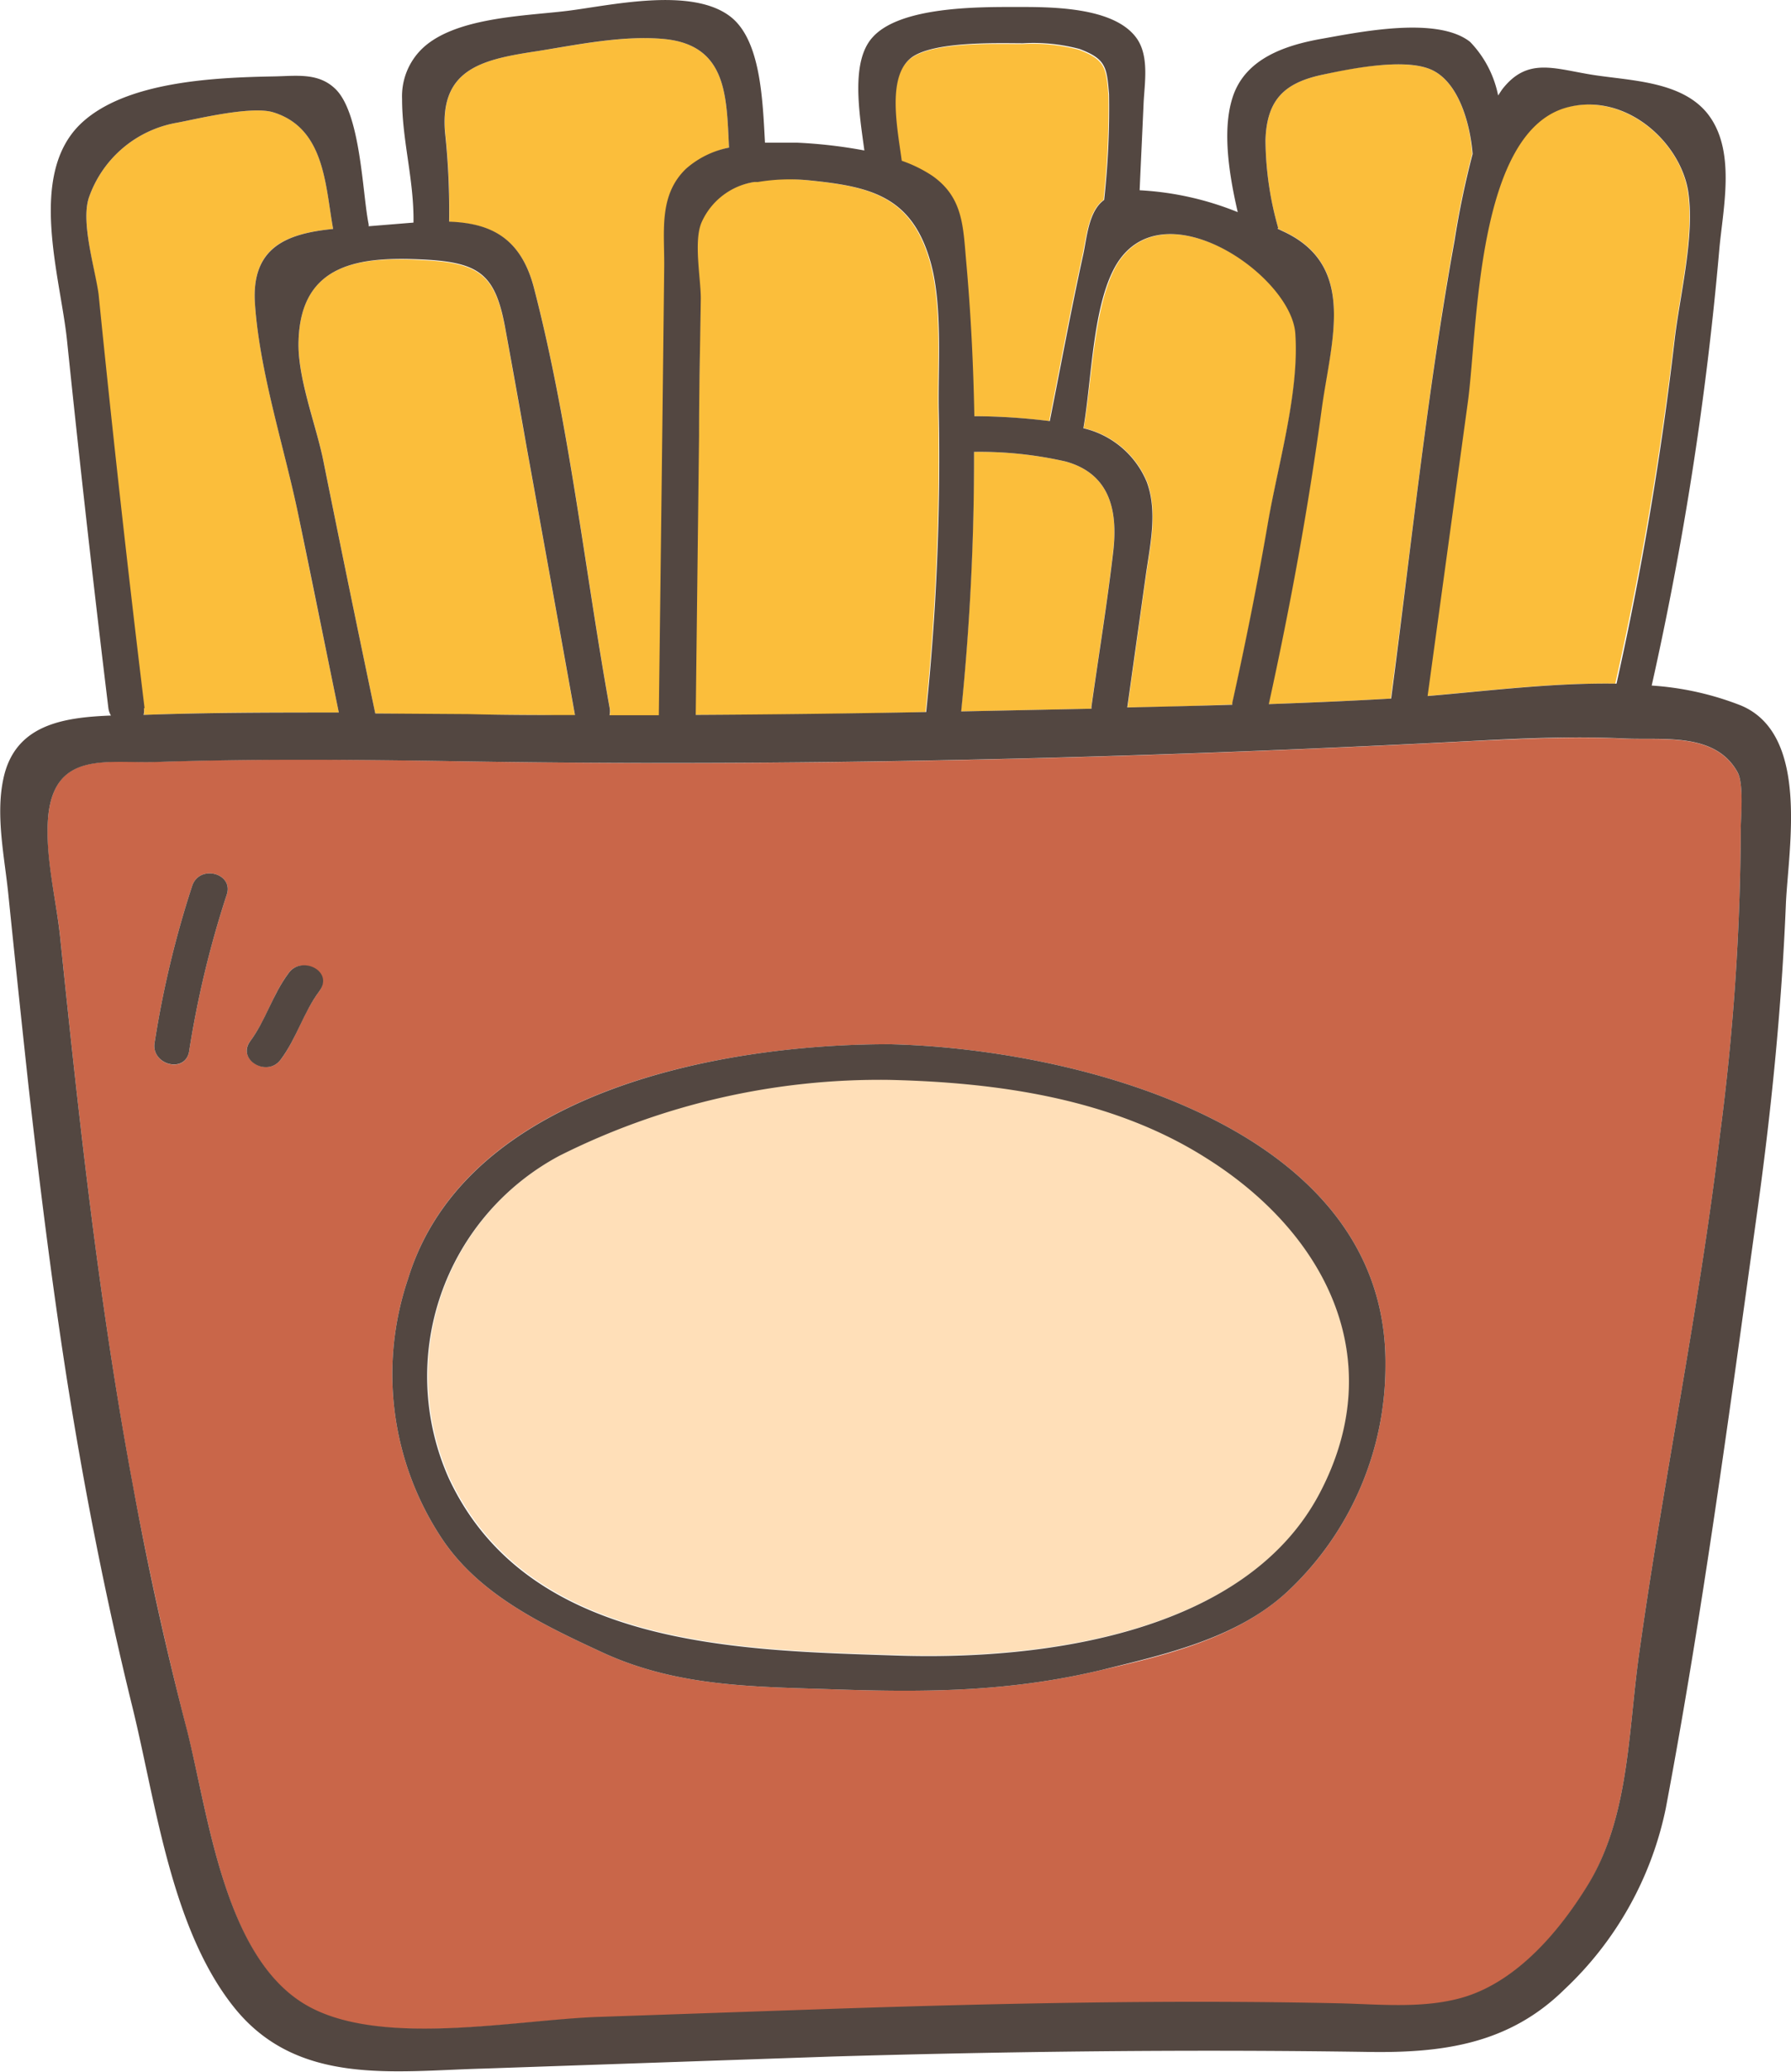 <svg xmlns="http://www.w3.org/2000/svg" width="113.01" height="130.69" viewBox="0 0 113.01 130.69">
  <defs>
    <style>
      .cls-1 {
        fill: #fbbe3b;
      }

      .cls-2 {
        fill: #c96649;
      }

      .cls-3 {
        fill: #ffdfb8;
      }

      .cls-4 {
        fill: #534741;
      }
    </style>
  </defs>
  <title>Asset 13food3</title>
  <g id="Layer_2" data-name="Layer 2">
    <g id="Layer_1-2" data-name="Layer 1">
      <g>
        <path class="cls-1" d="M83.38,25.72c-.85,6.28-2,12.5-3.35,18.69,2.58-.09,5.15-.2,7.72-.35,1.3-9.61,2.3-19.34,4-28.88a55.4,55.4,0,0,1,1.14-5.47C92.77,7.8,92,4.94,90.07,4.3c-1.75-.57-4.89,0-6.61.41-2.42.51-3.53,1.58-3.61,4.13a20.71,20.71,0,0,0,.8,5.53.13.13,0,0,0,0,.06l.38.18C85.62,16.77,84,21.47,83.38,25.72Z"/>
        <path class="cls-1" d="M28.09,8.34A46.38,46.38,0,0,1,28.35,14c2.49.09,4.5.91,5.35,4.17,2.23,8.58,3.2,17.73,4.77,26.46a1.19,1.19,0,0,1,0,.5h3.15Q41.78,31,42,16.89c0-2.27-.38-4.55,1.37-6.24A5.77,5.77,0,0,1,46,9.31C45.84,6.14,45.9,2.9,42,2.47c-2.54-.27-5.51.35-8,.74C30.57,3.73,27.74,4.25,28.09,8.34Z"/>
        <path class="cls-1" d="M60.93,16.54c.29,3.24.45,6.47.51,9.71a39.72,39.72,0,0,1,4.76.31c.69-3.49,1.34-7,2.1-10.46.24-1.06.35-2.77,1.33-3.49A53.12,53.12,0,0,0,69.94,6c-.14-1.73-.2-2.23-1.86-2.86a11.34,11.34,0,0,0-3.58-.36c-1.68,0-5.54-.16-7,.88-1.61,1.19-.91,4.49-.68,6.53a8.46,8.46,0,0,1,1.93.95C60.74,12.46,60.73,14.29,60.93,16.54Z"/>
        <path class="cls-1" d="M21.38,44.94q-1.29-6.25-2.57-12.53c-.88-4.24-2.42-8.9-2.72-13.22-.26-3.63,2-4.46,4.93-4.75-.5-2.72-.51-6.37-3.79-7.36-1.41-.42-4.91.45-6.06.66A7.19,7.19,0,0,0,5.6,12.49c-.5,1.57.41,4.45.58,6.1q1.32,13.07,2.9,26.1a1,1,0,0,1,0,.4C13.17,44.94,17.28,44.92,21.38,44.94Z"/>
        <path class="cls-1" d="M47.55,11.48A4.37,4.37,0,0,0,44.24,14c-.53,1.18-.05,3.55-.06,4.82,0,2.89-.07,5.78-.11,8.67l-.21,17.6q7.26,0,14.54-.18a155.65,155.65,0,0,0,.8-18.82c-.07-2.9.27-6.72-.52-9.55-1.17-4.17-3.78-4.78-7.72-5.17a12.12,12.12,0,0,0-3.18.07Z"/>
        <path class="cls-1" d="M68.86,44.57c.46-3.28,1-6.55,1.38-9.84.29-2.53-.2-4.84-3-5.62a24.45,24.45,0,0,0-5.79-.61,157.26,157.26,0,0,1-.81,16.37l8.22-.17C68.87,44.65,68.86,44.61,68.86,44.57Z"/>
        <path class="cls-1" d="M92.57,25.36Q91.31,34.63,90,43.9c3.63-.3,7.89-.85,11.92-.78a209.89,209.89,0,0,0,3.72-21.71c.33-2.81,1.29-6.56.85-9.36-.49-3.12-3.92-6.19-7.59-5.3C93.08,8.17,93.2,20.77,92.57,25.36Z"/>
        <path class="cls-1" d="M70.47,16.7C69,19.24,68.92,24,68.38,27a5.74,5.74,0,0,1,4,3.39c.69,1.88.21,4-.06,5.87l-1.17,8.35c2.21,0,4.42-.1,6.63-.17a.71.71,0,0,1,0-.14c.83-3.75,1.6-7.52,2.24-11.31s2-8.3,1.74-12.08C81.43,17.33,73.4,11.82,70.47,16.7Z"/>
        <path class="cls-1" d="M18.84,21.43c-.1,2.31,1.08,5.27,1.55,7.55Q22,37,23.68,45l5.9.08c2.23,0,4.47,0,6.7.06q-1.52-8.46-3.05-16.9c-.45-2.52-.9-5.05-1.36-7.56-.62-3.33-1.61-4.09-5.12-4.27C22.71,16.16,19,16.6,18.84,21.43Z"/>
        <path class="cls-2" d="M109.84,52.35c0-.62.22-2.9-.21-3.65-1.41-2.52-4.69-2-7.09-2.11-3.13-.15-6.27,0-9.39.14C71.47,47.86,49.71,48.39,28,48c-6.05-.1-12.09-.15-18.14.05-3.07.1-6.37-.72-6.81,3.35-.27,2.46.5,5.29.75,7.75C5,70.75,6.26,82.33,8.4,93.79q1.45,7.77,3.42,15.44c1.35,5.31,2.33,14.09,7.33,17.17,4.62,2.84,13.32,1,18.62.85l14.75-.51c10.59-.31,21.33-.58,31.92-.35,2.63.06,5.54.38,8.1-.44,3.25-1.06,5.82-4.07,7.58-6.91,2.66-4.29,2.61-9.66,3.28-14.53,1.52-11,3.81-21.85,5.12-32.87A151.85,151.85,0,0,0,109.84,52.35ZM14.3,56.45a63.16,63.16,0,0,0-2.37,9.88c-.26,1.43-2.43.82-2.17-.59a62.89,62.89,0,0,1,2.37-9.88C12.6,54.5,14.78,55.08,14.3,56.45Zm5.84,6.08c-1,1.33-1.45,3-2.42,4.29-.84,1.16-2.79,0-1.94-1.14,1-1.33,1.45-3,2.42-4.29C19,60.23,21,61.35,20.14,62.53Zm61.07,37.88c-3.17,2.9-7.63,4-11.71,4.92-5.67,1.35-10.78,1.42-16.59,1.23-5.22-.18-10.1-.13-14.88-2.33-3.78-1.75-7.78-3.64-10.14-7.18a18.74,18.74,0,0,1-2.14-16.4c3.63-11.82,19.62-14.78,30.36-14.79C67.79,66.13,87.55,71,87.42,86.1A19.49,19.49,0,0,1,81.21,100.41Z"/>
        <path class="cls-3" d="M76.16,73c-5.94-3.74-13.15-4.77-20-4.93a45.06,45.06,0,0,0-20.8,4.78,15.78,15.78,0,0,0-7,20.33c5,10.71,18.25,10.87,28.3,11.2,9.07.3,22-1.33,26.66-10.24C87.74,85.69,83.61,77.74,76.16,73Z"/>
        <path class="cls-4" d="M109.86,44.5a18.69,18.69,0,0,0-5.64-1.26,208.41,208.41,0,0,0,4.26-27.44c.23-2.67,1.12-6.39-.8-8.71-1.68-2-4.9-2-7.25-2.38s-4-1.08-5.55.81c-.13.15-.23.33-.35.5a6.77,6.77,0,0,0-1.77-3.38c-2.08-1.64-7-.61-9.33-.2s-4.86,1.25-5.65,3.69c-.68,2.08-.22,4.92.32,7.25A19.17,19.17,0,0,0,71.91,12c.08-1.83.17-3.67.25-5.5.06-1.25.36-2.93-.42-4.06-1.44-2.07-5.62-2-7.8-2-2.34,0-7.14,0-8.86,1.89-1.43,1.53-.85,4.84-.54,7.16A30.93,30.93,0,0,0,50.33,9C49.7,9,49,9,48.27,9c-.15-2.72-.27-6.47-2.18-7.95C43.62-.86,38.47.36,35.76.69s-7.31.4-9.29,2.55a4.18,4.18,0,0,0-1.1,3c0,2.63.76,5.11.72,7.8l-2.83.23a.53.53,0,0,0,0-.13c-.4-1.94-.49-7.08-2.15-8.58-1.08-1-2.47-.76-3.87-.74-3.65.07-9.35.3-12.16,3-3.36,3.25-1.26,9.67-.85,13.66q1.2,11.6,2.61,23.19a1.25,1.25,0,0,0,.16.46c-3,.12-6.07.56-6.79,4-.5,2.34.09,5,.32,7.32q.62,6.07,1.28,12.15c.68,6,1.42,12,2.35,18,1.11,7.1,2.49,14.15,4.21,21.13,1.47,6,2.43,13.93,6.41,18.89s10.05,4,15.72,3.85l22-.76c11.26-.33,22.63-.46,33.89-.29,4.7.07,8.84-.52,12.31-3.93a21.65,21.65,0,0,0,6.41-11.44c2.31-12.24,4-24.86,5.71-37.2.93-6.6,1.6-13.24,1.87-19.9C112.86,53.42,114.18,46.32,109.86,44.5ZM100.12,119c-1.76,2.84-4.33,5.85-7.58,6.91-2.56.82-5.47.5-8.1.44-10.59-.23-21.33,0-31.92.35l-14.75.51c-5.3.18-14,2-18.62-.85-5-3.08-6-11.86-7.33-17.17q-2-7.67-3.42-15.44C6.26,82.33,5,70.75,3.8,59.16c-.25-2.46-1-5.29-.75-7.75.44-4.07,3.74-3.25,6.81-3.35C15.91,47.86,22,47.91,28,48c21.71.38,43.47-.15,65.15-1.28,3.12-.16,6.26-.29,9.39-.14,2.4.11,5.68-.41,7.09,2.11.43.75.2,3,.21,3.65a151.85,151.85,0,0,1-1.32,19.29c-1.31,11-3.6,21.89-5.12,32.87C102.73,109.38,102.78,114.75,100.12,119Zm-91-74.35q-1.58-13-2.9-26.1C6,16.94,5.1,14.06,5.6,12.49a7.19,7.19,0,0,1,5.57-4.75c1.15-.21,4.65-1.08,6.06-.66,3.28,1,3.29,4.64,3.79,7.36-2.89.29-5.19,1.12-4.93,4.75.3,4.32,1.84,9,2.72,13.22s1.71,8.36,2.57,12.53c-4.1,0-8.21,0-12.32.15A1,1,0,0,0,9.08,44.69ZM42,2.47C45.9,2.9,45.84,6.14,46,9.31a5.77,5.77,0,0,0-2.72,1.34c-1.75,1.69-1.34,4-1.37,6.24q-.16,14.1-.34,28.22H38.46a1.19,1.19,0,0,0,0-.5c-1.57-8.73-2.54-17.88-4.77-26.46-.85-3.26-2.86-4.08-5.35-4.17a46.38,46.38,0,0,0-.26-5.64C27.74,4.25,30.57,3.73,34,3.21,36.44,2.82,39.41,2.2,42,2.47ZM57.54,3.61c1.42-1,5.28-.89,7-.88a11.34,11.34,0,0,1,3.58.36c1.66.63,1.72,1.13,1.86,2.86a53.12,53.12,0,0,1-.31,6.66c-1,.72-1.09,2.43-1.33,3.49-.76,3.47-1.41,7-2.1,10.46a39.72,39.72,0,0,0-4.76-.31c-.06-3.24-.22-6.47-.51-9.71-.2-2.25-.19-4.08-2.14-5.45a8.46,8.46,0,0,0-1.93-.95C56.63,8.1,55.93,4.8,57.54,3.61ZM80.65,14.37a20.71,20.71,0,0,1-.8-5.53c.08-2.55,1.19-3.62,3.61-4.13,1.72-.37,4.86-1,6.61-.41,1.94.64,2.7,3.5,2.85,5.41a55.4,55.4,0,0,0-1.14,5.47c-1.73,9.54-2.73,19.27-4,28.88-2.57.15-5.14.26-7.72.35,1.36-6.19,2.5-12.41,3.35-18.69C84,21.47,85.62,16.77,81,14.61l-.38-.18A.13.13,0,0,1,80.65,14.37Zm25.87-2.32c.44,2.8-.52,6.55-.85,9.36A209.89,209.89,0,0,1,102,43.12c-4-.07-8.29.48-11.92.78q1.27-9.27,2.54-18.54c.63-4.59.51-17.19,6.36-18.61C102.6,5.86,106,8.93,106.52,12.05ZM26.75,16.37c3.51.18,4.5.94,5.12,4.27.46,2.51.91,5,1.36,7.56q1.53,8.44,3.05,16.9c-2.23,0-4.47,0-6.7-.06L23.68,45Q22,37,20.39,29c-.47-2.28-1.65-5.24-1.55-7.55C19,16.6,22.71,16.16,26.75,16.37ZM61.46,28.5a24.45,24.45,0,0,1,5.79.61c2.79.78,3.28,3.09,3,5.62-.38,3.29-.92,6.56-1.38,9.84,0,0,0,.08,0,.13l-8.22.17A157.26,157.26,0,0,0,61.46,28.5ZM81.73,21C82,24.73,80.64,29.27,80,33s-1.41,7.56-2.24,11.31a.71.71,0,0,0,0,.14c-2.21.07-4.42.12-6.63.17l1.17-8.35c.27-1.91.75-4,.06-5.87a5.74,5.74,0,0,0-4-3.39c.54-3.08.57-7.8,2.09-10.34C73.4,11.82,81.43,17.33,81.73,21ZM51,11.37c3.94.39,6.55,1,7.72,5.17.79,2.83.45,6.65.52,9.55a155.65,155.65,0,0,1-.8,18.82q-7.27.14-14.54.18l.21-17.6c0-2.89.07-5.78.11-8.67,0-1.27-.47-3.64.06-4.82a4.37,4.37,0,0,1,3.31-2.52l.23,0A12.12,12.12,0,0,1,51,11.37Z"/>
        <path class="cls-4" d="M12.13,55.86a62.89,62.89,0,0,0-2.37,9.88c-.26,1.41,1.91,2,2.17.59a63.16,63.16,0,0,1,2.37-9.88C14.78,55.08,12.6,54.5,12.13,55.86Z"/>
        <path class="cls-4" d="M18.2,61.39c-1,1.34-1.45,3-2.42,4.29-.85,1.18,1.1,2.3,1.94,1.14,1-1.34,1.45-3,2.42-4.29S19,60.23,18.2,61.39Z"/>
        <path class="cls-4" d="M56.11,65.86c-10.74,0-26.73,3-30.36,14.79a18.74,18.74,0,0,0,2.14,16.4c2.36,3.54,6.36,5.43,10.14,7.18,4.78,2.2,9.66,2.15,14.88,2.33,5.81.19,10.92.12,16.59-1.23,4.08-1,8.54-2,11.71-4.92A19.49,19.49,0,0,0,87.42,86.1C87.55,71,67.79,66.13,56.11,65.86ZM83.27,94.18c-4.69,8.91-17.59,10.54-26.66,10.24-10-.33-23.32-.49-28.3-11.2a15.78,15.78,0,0,1,7-20.33,45.06,45.06,0,0,1,20.8-4.78c6.9.16,14.11,1.19,20,4.93C83.61,77.74,87.74,85.69,83.27,94.18Z"/>
      </g>
    </g>
  </g>
</svg>
